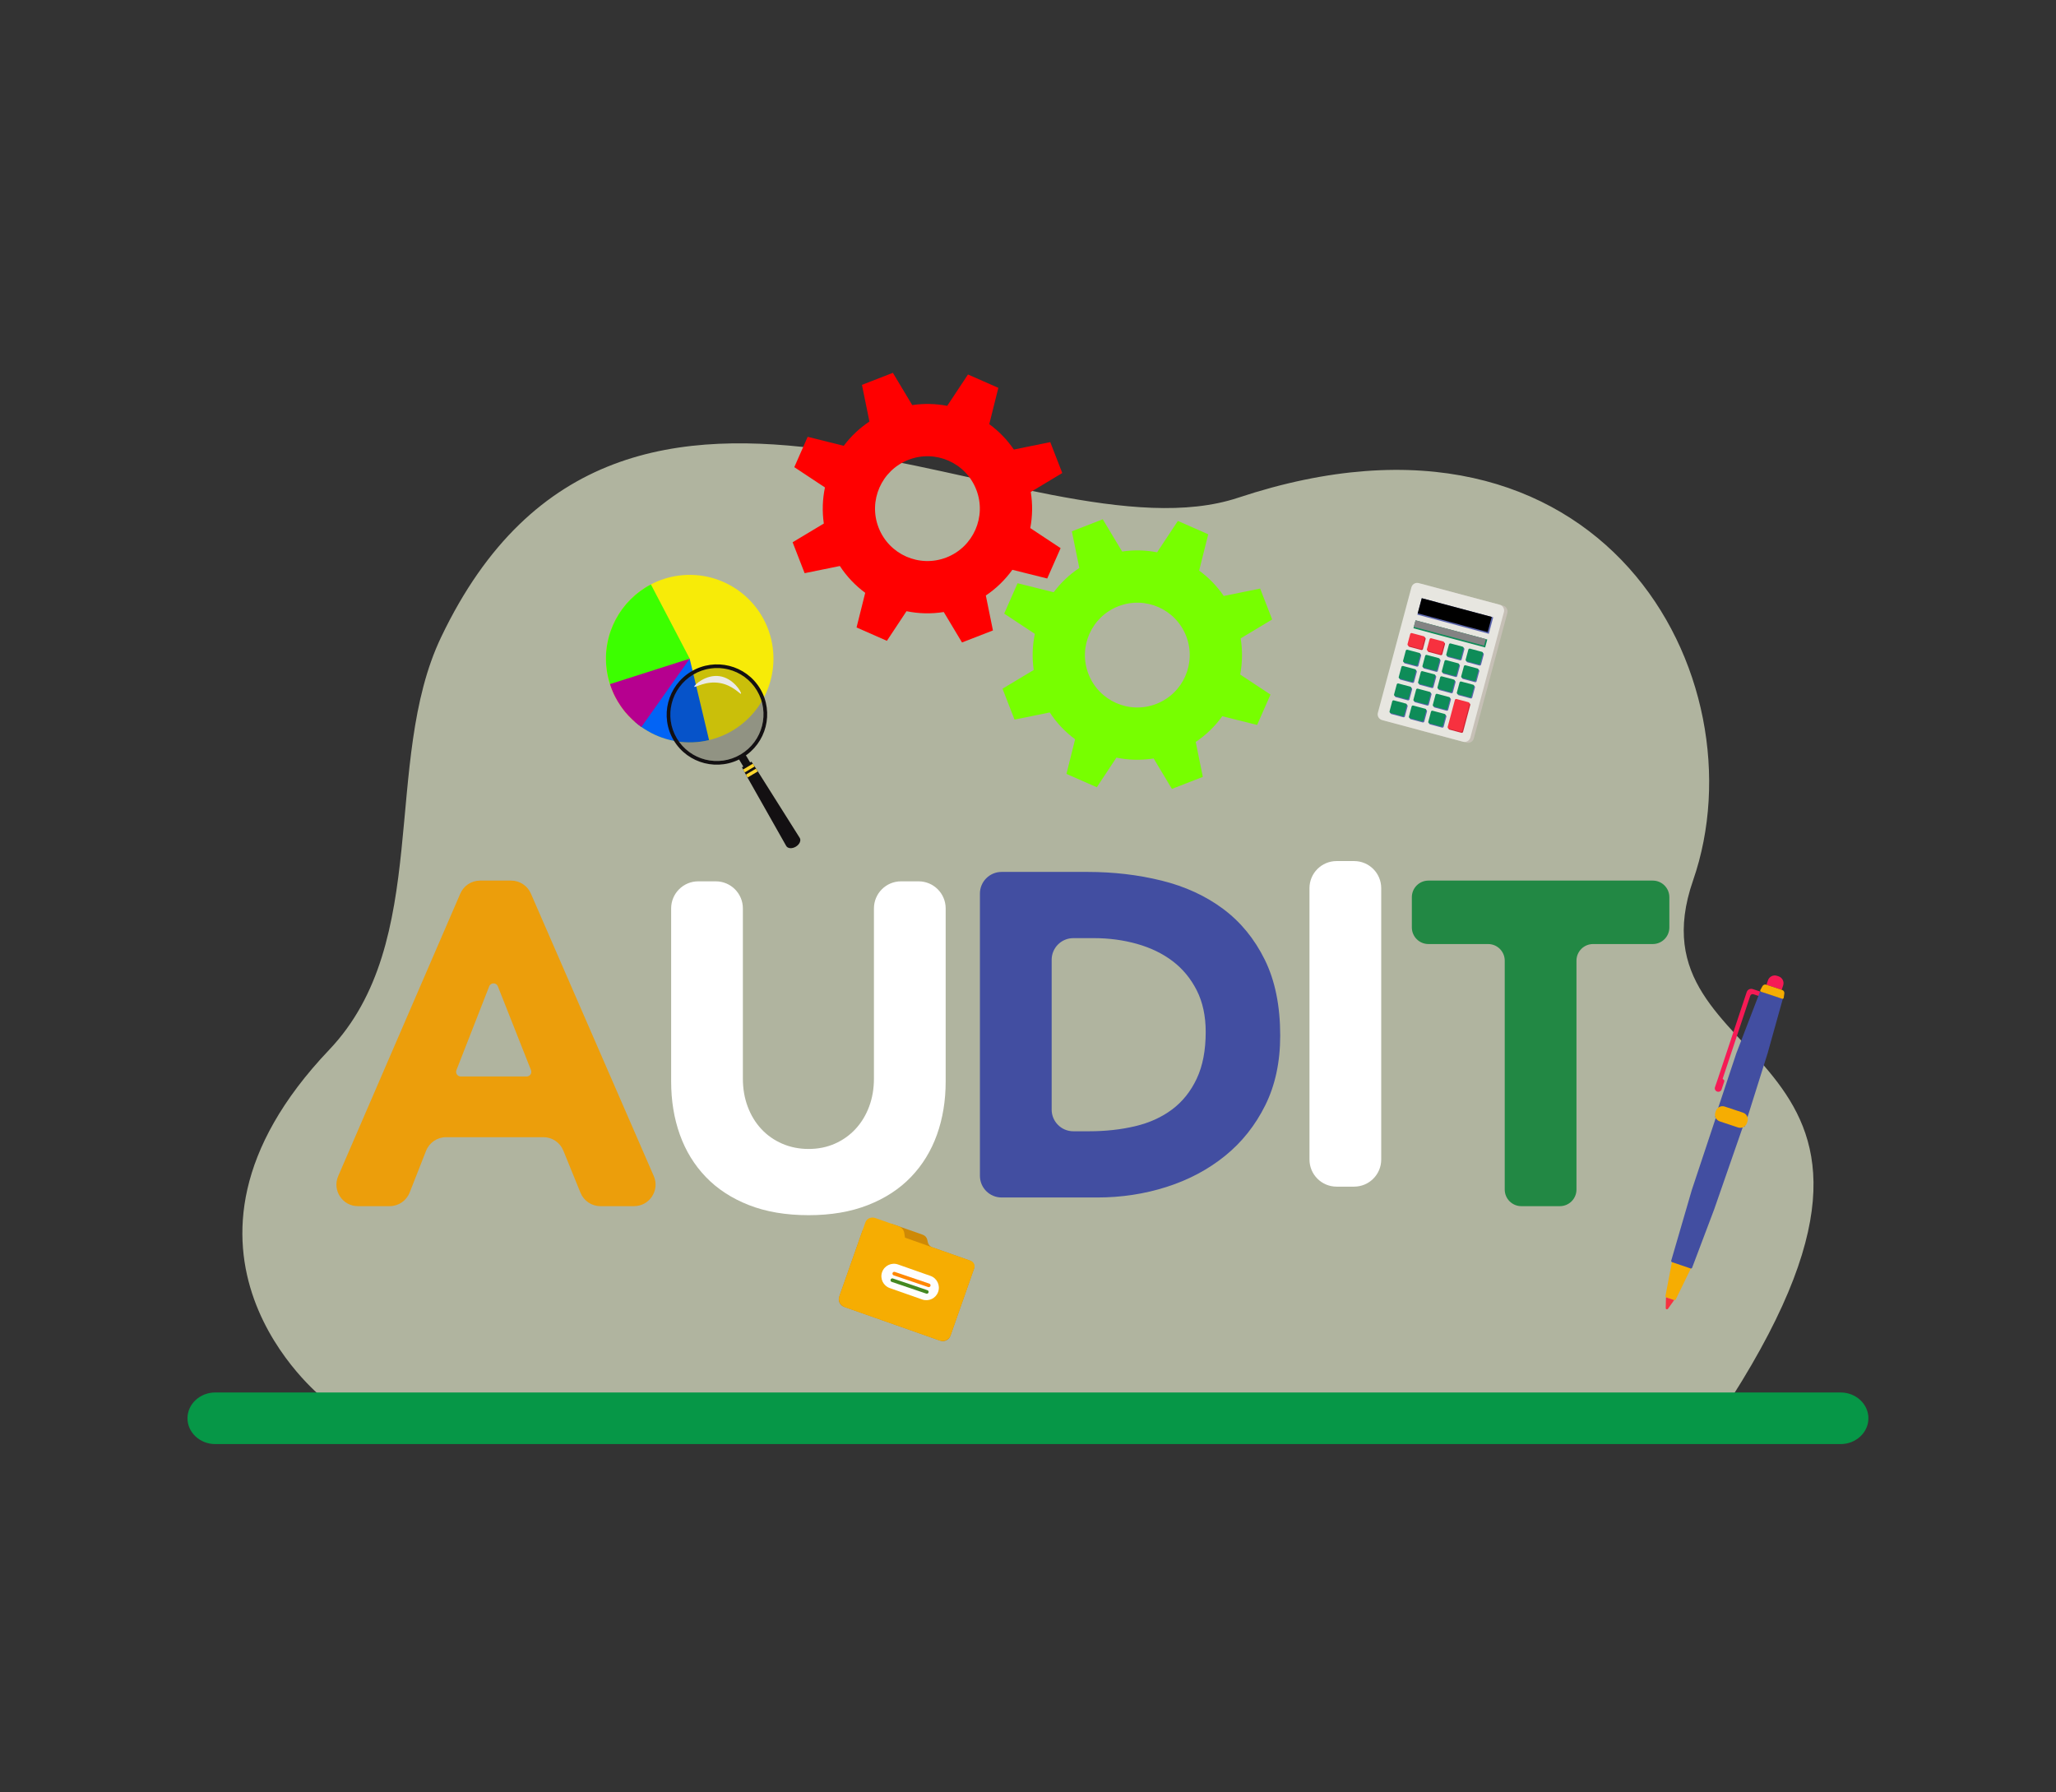 <svg xmlns="http://www.w3.org/2000/svg" xmlns:xlink="http://www.w3.org/1999/xlink" viewBox="0 0 2106 1836" width="2106"
  height="1836" preserveAspectRatio="xMidYMid meet"
  style="width: 100%; height: 100%; transform: translate3d(0px, 0px, 0px); content-visibility: visible;">
  <rect x="0" y="0" width="2106" height="1836" fill="#333333" stroke="none"/>
  <defs>
    <clipPath id="__lottie_element_275">
      <rect width="2106" height="1836" x="0" y="0" />
    </clipPath>
  </defs>
  <g clip-path="url(#__lottie_element_275)">
    <g transform="matrix(1,0,0,1,141.034,262.307)" opacity="1" style="display: block;">
      <g opacity="1" transform="matrix(1,0,0,1,934.753,584.788)">
        <path fill="#b0b49f" fill-opacity="1"
          d=" M-745.58,584.537 C-745.58,584.537 -934.503,434.196 -738.598,228.249 C-633.131,117.375 -684.814,-66.951 -623.957,-194.399 C-437.664,-584.537 -19.234,-266.946 192.44,-337.254 C566.454,-461.485 730.219,-152.128 658.45,54.751 C588.394,256.692 934.503,212.742 697.886,584.537 C697.886,584.537 -745.58,584.537 -745.58,584.537z" />
      </g>
      <g opacity="1" transform="matrix(1,0,0,1,911.91,1190.471)">
        <path fill="#069747" fill-opacity="1"
          d=" M-860.896,0 C-860.896,14.605 -848.121,26.444 -832.367,26.444 C-832.367,26.444 832.368,26.444 832.368,26.444 C848.124,26.444 860.896,14.605 860.896,0 C860.896,-14.605 848.124,-26.444 832.368,-26.444 C832.368,-26.444 -832.367,-26.444 -832.367,-26.444 C-848.121,-26.444 -860.896,-14.605 -860.896,0z" />
      </g>
    </g>
    <g transform="matrix(1,0,0,1,278.067,902.755)" opacity="1" style="display: block;">
      <g opacity="1" transform="matrix(1,0,0,1,230,166)">
        <path fill="#ec9e0b" fill-opacity="1"
          d=" M-16.331,-166.746 C-16.331,-166.746 15.491,-166.746 15.491,-166.746 C24.267,-166.746 32.207,-161.54 35.708,-153.493 C35.708,-153.493 161.604,135.904 161.604,135.904 C167.938,150.465 157.266,166.746 141.387,166.746 C141.387,166.746 106.954,166.746 106.954,166.746 C97.985,166.746 89.91,161.312 86.531,153.004 C86.531,153.004 68.974,109.832 68.974,109.832 C65.596,101.523 57.521,96.09 48.552,96.09 C48.552,96.09 -51.129,96.09 -51.129,96.09 C-60.19,96.09 -68.329,101.635 -71.646,110.068 C-71.646,110.068 -88.441,152.769 -88.441,152.769 C-91.758,161.201 -99.897,166.746 -108.958,166.746 C-108.958,166.746 -141.41,166.746 -141.41,166.746 C-157.267,166.746 -167.938,150.508 -161.647,135.952 C-161.647,135.952 -36.569,-153.445 -36.569,-153.445 C-33.08,-161.518 -25.126,-166.746 -16.331,-166.746z M-6.974,-58.418 C-6.974,-58.418 -40.525,27.41 -40.525,27.41 C-41.747,30.537 -39.441,33.915 -36.083,33.915 C-36.083,33.915 31.408,33.915 31.408,33.915 C34.773,33.915 37.08,30.522 35.842,27.392 C35.842,27.392 1.902,-58.434 1.902,-58.434 C0.309,-62.463 -5.397,-62.453 -6.974,-58.418z" />
      </g>
      <g opacity="1" transform="matrix(1,0,0,1,550,171)">
        <path fill="#ffffff" fill-opacity="1"
          d=" M140.604,33.914 C140.604,53.698 137.616,71.915 131.654,88.555 C125.685,105.203 116.816,119.643 105.04,131.89 C93.264,144.137 78.581,153.719 60.998,160.622 C43.408,167.526 23.154,170.984 0.235,170.984 C-23.007,170.984 -43.417,167.526 -60.999,160.622 C-78.589,153.719 -93.265,144.137 -105.041,131.89 C-116.816,119.643 -125.693,105.203 -131.654,88.555 C-137.623,71.915 -140.604,53.698 -140.604,33.914 C-140.604,33.914 -140.604,-143.224 -140.604,-143.224 C-140.604,-158.556 -128.175,-170.984 -112.843,-170.984 C-112.843,-170.984 -94.883,-170.984 -94.883,-170.984 C-79.551,-170.984 -67.123,-158.556 -67.123,-143.224 C-67.123,-143.224 -67.123,31.089 -67.123,31.089 C-67.123,41.452 -65.474,51.034 -62.177,59.822 C-58.879,68.617 -54.25,76.235 -48.281,82.667 C-42.32,89.107 -35.173,94.134 -26.849,97.74 C-18.532,101.354 -9.502,103.156 0.235,103.156 C9.965,103.156 18.915,101.354 27.084,97.74 C35.246,94.134 42.312,89.107 48.281,82.667 C54.243,76.235 58.88,68.617 62.177,59.822 C65.474,51.034 67.122,41.452 67.122,31.089 C67.122,31.089 67.122,-143.224 67.122,-143.224 C67.122,-158.556 79.552,-170.984 94.883,-170.984 C94.883,-170.984 112.842,-170.984 112.842,-170.984 C128.174,-170.984 140.604,-158.556 140.604,-143.224 C140.604,-143.224 140.604,33.914 140.604,33.914z" />
      </g>
      <g opacity="1" transform="matrix(1,0,0,1,879.478,157.117)">
        <path fill="rgb(66,78,161)" fill-opacity="1"
          d=" M-153.793,-144.542 C-153.793,-156.805 -143.852,-166.745 -131.589,-166.745 C-131.589,-166.745 -43.572,-166.745 -43.572,-166.745 C-16.884,-166.745 8.477,-163.759 32.5,-157.797 C56.523,-151.828 77.484,-142.171 95.383,-128.828 C113.282,-115.477 127.486,-98.13 138.011,-76.78 C148.529,-55.421 153.792,-29.514 153.792,0.941 C153.792,27.952 148.684,51.739 138.483,72.302 C128.274,92.873 114.533,110.148 97.267,124.117 C79.994,138.094 60.056,148.691 37.446,155.911 C14.837,163.139 -8.877,166.745 -33.679,166.745 C-33.679,166.745 -131.589,166.745 -131.589,166.745 C-143.852,166.745 -153.793,156.803 -153.793,144.54 C-153.793,144.54 -153.793,-144.542 -153.793,-144.542z M-80.312,76.712 C-80.312,88.975 -70.371,98.917 -58.108,98.917 C-58.108,98.917 -42.158,98.917 -42.158,98.917 C-25.201,98.917 -9.422,97.193 5.18,93.735 C19.783,90.282 32.419,84.549 43.099,76.542 C53.77,68.534 62.176,58.018 68.298,44.984 C74.422,31.957 77.484,16.014 77.484,-2.827 C77.484,-19.152 74.422,-33.364 68.298,-45.455 C62.176,-57.541 53.932,-67.514 43.57,-75.366 C33.207,-83.212 21.034,-89.1 7.065,-93.03 C-6.911,-96.953 -21.595,-98.918 -36.978,-98.918 C-36.978,-98.918 -58.108,-98.918 -58.108,-98.918 C-70.371,-98.918 -80.312,-88.977 -80.312,-76.714 C-80.312,-76.714 -80.312,76.712 -80.312,76.712z" />
      </g>
      <g opacity="1" transform="matrix(1,0,0,1,1100,146)">
        <path fill="#ffffff" fill-opacity="1"
          d=" M-8.979,-166.746 C-8.979,-166.746 8.979,-166.746 8.979,-166.746 C24.311,-166.746 36.74,-154.316 36.74,-138.984 C36.74,-138.984 36.74,138.985 36.74,138.985 C36.74,154.317 24.311,166.746 8.979,166.746 C8.979,166.746 -8.979,166.746 -8.979,166.746 C-24.311,166.746 -36.741,154.317 -36.741,138.985 C-36.741,138.985 -36.741,-138.984 -36.741,-138.984 C-36.741,-154.316 -24.311,-166.746 -8.979,-166.746z" />
      </g>
      <g opacity="1" transform="matrix(1,0,0,1,1300,166)">
        <path fill="#228844" fill-opacity="1"
          d=" M-53.754,-101.744 C-53.754,-101.744 -114.875,-101.744 -114.875,-101.744 C-124.272,-101.744 -131.888,-109.361 -131.888,-118.758 C-131.888,-118.758 -131.888,-149.732 -131.888,-149.732 C-131.888,-159.129 -124.272,-166.745 -114.875,-166.745 C-114.875,-166.745 114.875,-166.745 114.875,-166.745 C124.272,-166.745 131.889,-159.129 131.889,-149.732 C131.889,-149.732 131.889,-118.758 131.889,-118.758 C131.889,-109.361 124.272,-101.744 114.875,-101.744 C114.875,-101.744 53.755,-101.744 53.755,-101.744 C44.359,-101.744 36.741,-94.126 36.741,-84.729 C36.741,-84.729 36.741,149.732 36.741,149.732 C36.741,159.128 29.124,166.745 19.727,166.745 C19.727,166.745 -19.726,166.745 -19.726,166.745 C-29.123,166.745 -36.74,159.128 -36.74,149.732 C-36.74,149.732 -36.74,-84.729 -36.74,-84.729 C-36.74,-94.126 -44.357,-101.744 -53.754,-101.744z" />
      </g>
    </g>
    <g transform="matrix(1,-0.017,0.017,1,1700,1000)"
      opacity="1" style="display: block;">
      <g opacity="1" transform="matrix(1,0,0,1,78.467,66.819)">
        <path fill="rgb(246,26,85)" fill-opacity="1"
          d=" M13.968,-45.186 C13.968,-45.186 -15.669,39.111 -15.669,39.111 C-15.761,39.374 -15.615,39.666 -15.341,39.762 C-14.347,40.112 -13.814,41.173 -14.151,42.132 C-14.151,42.132 -16.997,50.226 -16.997,50.226 C-17.63,52.027 -19.658,52.955 -21.526,52.298 C-23.403,51.638 -24.402,49.63 -23.752,47.825 C-23.752,47.825 -20.229,38.044 -20.229,38.044 C-20.229,38.044 10.432,-49.169 10.432,-49.169 C11.311,-51.668 14.125,-52.955 16.716,-52.044 C16.716,-52.044 24.401,-49.342 24.401,-49.342 C24.401,-49.342 22.81,-44.818 22.81,-44.818 C22.81,-44.818 17.354,-46.736 17.354,-46.736 C15.957,-47.227 14.442,-46.533 13.968,-45.186z" />
      </g>
      <g opacity="1" transform="matrix(1,0,0,1,13.651,312.317)">
        <path fill="rgb(246,173,2)" fill-opacity="1"
          d=" M13.401,-12.909 C13.401,-12.909 -5.98,-19.723 -5.98,-19.723 C-5.98,-19.723 -13.256,15.086 -13.256,15.086 C-13.401,15.78 -13.01,16.474 -12.341,16.709 C-12.341,16.709 -4.437,19.488 -4.437,19.488 C-3.768,19.723 -3.029,19.427 -2.707,18.795 C-2.707,18.795 13.401,-12.909 13.401,-12.909z" />
      </g>
      <g opacity="1" transform="matrix(1,0,0,1,4.833,335.122)">
        <path fill="rgb(247,49,63)" fill-opacity="1"
          d=" M4.398,-3.26 C4.398,-3.26 -3.934,-6.189 -3.934,-6.189 C-3.934,-6.189 -4.376,4.777 -4.376,4.777 C-4.398,5.326 -4.06,5.825 -3.541,6.007 C-3.023,6.19 -2.446,6.012 -2.12,5.57 C-2.12,5.57 4.398,-3.26 4.398,-3.26z" />
      </g>
      <g opacity="1" transform="matrix(1,0,0,1,44.587,223.158)">
        <path fill="rgb(66,78,161)" fill-opacity="1"
          d=" M37.864,-67.14 C37.864,-67.14 10.331,-76.82 10.331,-76.82 C10.331,-76.82 -15.383,-3.679 -15.383,-3.679 C-15.383,-3.679 -37.661,68.234 -37.661,68.234 C-37.863,68.887 -37.516,69.585 -36.872,69.816 C-36.872,69.816 -17.997,76.587 -17.997,76.587 C-17.348,76.82 -16.632,76.497 -16.378,75.856 C-16.378,75.856 7.289,16.258 7.289,16.258 C7.289,16.258 37.864,-67.14 37.864,-67.14z" />
      </g>
      <g opacity="1" transform="matrix(1,0,0,1,90.067,86.426)">
        <path fill="rgb(66,78,161)" fill-opacity="1"
          d=" M-5.852,69.348 C-5.852,69.348 -35.739,58.841 -35.739,58.841 C-35.739,58.841 -12.864,-6.223 -12.864,-6.223 C-12.864,-6.223 12.643,-69.348 12.643,-69.348 C12.643,-69.348 35.739,-61.363 35.739,-61.363 C35.739,-61.363 19.141,-5.616 19.141,-5.616 C19.141,-5.616 -5.852,69.348 -5.852,69.348z" />
      </g>
      <g opacity="1" transform="matrix(1,0,0,1,71.023,145.393)">
        <path fill="rgb(246,173,2)" fill-opacity="1"
          d=" M11.954,-4.287 C11.954,-4.287 -6.641,-10.824 -6.641,-10.824 C-10.384,-12.141 -14.486,-10.172 -15.802,-6.428 C-15.802,-6.428 -16.348,-4.874 -16.348,-4.874 C-17.665,-1.131 -15.697,2.972 -11.953,4.288 C-11.953,4.288 6.641,10.824 6.641,10.824 C10.385,12.14 14.486,10.172 15.802,6.429 C15.802,6.429 16.349,4.874 16.349,4.874 C17.665,1.131 15.697,-2.971 11.954,-4.287z" />
      </g>
      <g opacity="1" transform="matrix(1,0,0,1,118.469,8.131)">
        <path fill="rgb(246,26,85)" fill-opacity="1"
          d=" M3.35,-5.972 C3.35,-5.972 1.755,-6.532 1.755,-6.532 C-2.081,-7.881 -6.285,-5.865 -7.633,-2.028 C-7.633,-2.028 -9.202,2.437 -9.202,2.437 C-9.202,2.437 6.283,7.881 6.283,7.881 C6.283,7.881 7.853,3.417 7.853,3.417 C9.202,-0.42 7.186,-4.623 3.35,-5.972z" />
      </g>
      <g opacity="1" transform="matrix(1,0,0,1,115.079,17.701)">
        <path fill="rgb(246,173,2)" fill-opacity="1"
          d=" M10.173,-1.513 C10.173,-1.513 -6.039,-7.213 -6.039,-7.213 C-7.531,-7.737 -9.183,-7.118 -9.964,-5.744 C-9.964,-5.744 -12.198,-1.809 -12.198,-1.809 C-12.565,-1.163 -12.258,-0.343 -11.557,-0.096 C-11.557,-0.096 10.023,7.491 10.023,7.491 C10.723,7.737 11.478,7.29 11.596,6.556 C11.596,6.556 12.315,2.089 12.315,2.089 C12.566,0.528 11.664,-0.989 10.173,-1.513z" />
      </g>
    </g>
    <g transform="matrix(0.975,-0.075,0.075,0.975,1400,600)"
      opacity="1" style="display: block;">
      <g opacity="1" transform="matrix(1,0,0,1,74.785,87.256)">
        <path fill="rgb(198,192,182)" fill-opacity="1"
          d=" M24.747,80.801 C23.603,84.055 20.037,85.767 16.782,84.622 C16.782,84.622 -66.047,55.501 -66.047,55.501 C-69.301,54.357 -71.011,50.791 -69.867,47.537 C-69.867,47.537 -24.746,-80.802 -24.746,-80.802 C-23.602,-84.056 -20.037,-85.767 -16.783,-84.623 C-16.783,-84.623 66.047,-55.502 66.047,-55.502 C69.302,-54.358 71.012,-50.792 69.868,-47.538 C69.868,-47.538 24.747,80.801 24.747,80.801z" />
      </g>
      <g opacity="1" transform="matrix(1,0,0,1,71.262,86.017)">
        <path fill="rgb(231,230,224)" fill-opacity="1"
          d=" M24.747,80.802 C23.603,84.056 20.036,85.767 16.783,84.623 C16.783,84.623 -66.048,55.502 -66.048,55.502 C-69.302,54.358 -71.012,50.792 -69.868,47.538 C-69.868,47.538 -24.748,-80.801 -24.748,-80.801 C-23.604,-84.055 -20.038,-85.767 -16.783,-84.622 C-16.783,-84.622 66.047,-55.501 66.047,-55.501 C69.3,-54.358 71.012,-50.791 69.868,-47.537 C69.868,-47.537 24.747,80.802 24.747,80.802z" />
      </g>
      <g opacity="1" transform="matrix(1,0,0,1,90.029,38.699)">
        <path fill="rgb(91,101,173)" fill-opacity="1"
          d=" M33.588,21.269 C33.588,21.269 -39.508,-4.43 -39.508,-4.43 C-39.508,-4.43 -33.587,-21.269 -33.587,-21.269 C-33.587,-21.269 39.508,4.43 39.508,4.43 C39.508,4.43 33.588,21.269 33.588,21.269z" />
      </g>
      <g opacity="1" transform="matrix(1,0,0,1,89.512,37.751)">
        <path fill="#000000" fill-opacity="1"
          d=" M33.07,20.32 C33.07,20.32 -38.51,-4.845 -38.51,-4.845 C-38.51,-4.845 -33.07,-20.32 -33.07,-20.32 C-33.07,-20.32 38.51,4.846 38.51,4.846 C38.51,4.846 33.07,20.32 33.07,20.32z" />
      </g>
      <g opacity="1" transform="matrix(1,0,0,1,47.918,62.853)">
        <path fill="rgb(207,35,51)" fill-opacity="1"
          d=" M5.666,7.747 C5.409,8.479 4.607,8.863 3.876,8.606 C3.876,8.606 -8.407,4.288 -8.407,4.288 C-9.14,4.03 -9.524,3.229 -9.267,2.497 C-9.267,2.497 -5.666,-7.745 -5.666,-7.745 C-5.408,-8.478 -4.607,-8.863 -3.874,-8.605 C-3.874,-8.605 8.409,-4.287 8.409,-4.287 C9.139,-4.03 9.524,-3.228 9.267,-2.495 C9.267,-2.495 5.666,7.747 5.666,7.747z" />
      </g>
      <g opacity="1" transform="matrix(1,0,0,1,47.174,61.667)">
        <path fill="rgb(247,49,63)" fill-opacity="1"
          d=" M5.667,7.746 C5.41,8.477 4.606,8.863 3.874,8.606 C3.874,8.606 -8.408,4.288 -8.408,4.288 C-9.14,4.03 -9.525,3.227 -9.268,2.496 C-9.268,2.496 -5.666,-7.746 -5.666,-7.746 C-5.409,-8.478 -4.607,-8.863 -3.876,-8.606 C-3.876,-8.606 8.408,-4.287 8.408,-4.287 C9.14,-4.03 9.525,-3.228 9.268,-2.496 C9.268,-2.496 5.667,7.746 5.667,7.746z" />
      </g>
      <g opacity="1" transform="matrix(1,0,0,1,67.739,69.822)">
        <path fill="rgb(207,35,51)" fill-opacity="1"
          d=" M5.666,7.747 C5.409,8.479 4.607,8.863 3.875,8.606 C3.875,8.606 -8.408,4.287 -8.408,4.287 C-9.14,4.03 -9.525,3.229 -9.267,2.497 C-9.267,2.497 -5.666,-7.745 -5.666,-7.745 C-5.409,-8.478 -4.607,-8.863 -3.875,-8.606 C-3.875,-8.606 8.408,-4.287 8.408,-4.287 C9.14,-4.03 9.525,-3.228 9.267,-2.495 C9.267,-2.495 5.666,7.747 5.666,7.747z" />
      </g>
      <g opacity="1" transform="matrix(1,0,0,1,66.995,68.636)">
        <path fill="rgb(247,49,63)" fill-opacity="1"
          d=" M5.666,7.745 C5.409,8.476 4.607,8.863 3.876,8.606 C3.876,8.606 -8.408,4.288 -8.408,4.288 C-9.139,4.031 -9.524,3.226 -9.267,2.495 C-9.267,2.495 -5.667,-7.747 -5.667,-7.747 C-5.409,-8.479 -4.606,-8.863 -3.875,-8.606 C-3.875,-8.606 8.409,-4.288 8.409,-4.288 C9.14,-4.031 9.524,-3.228 9.267,-2.497 C9.267,-2.497 5.666,7.745 5.666,7.745z" />
      </g>
      <g opacity="1" transform="matrix(1,0,0,1,87.56,76.79)">
        <path fill="rgb(91,101,173)" fill-opacity="1"
          d=" M5.666,7.747 C5.409,8.479 4.606,8.863 3.876,8.606 C3.876,8.606 -8.407,4.288 -8.407,4.288 C-9.139,4.03 -9.524,3.229 -9.267,2.497 C-9.267,2.497 -5.666,-7.745 -5.666,-7.745 C-5.408,-8.478 -4.606,-8.863 -3.874,-8.605 C-3.874,-8.605 8.409,-4.287 8.409,-4.287 C9.139,-4.03 9.524,-3.228 9.267,-2.495 C9.267,-2.495 5.666,7.747 5.666,7.747z" />
      </g>
      <g opacity="1" transform="matrix(1,0,0,1,86.816,75.605)">
        <path fill="#0e8c58" fill-opacity="1"
          d=" M5.667,7.746 C5.41,8.477 4.607,8.863 3.874,8.606 C3.874,8.606 -8.409,4.287 -8.409,4.287 C-9.14,4.03 -9.525,3.227 -9.268,2.496 C-9.268,2.496 -5.666,-7.746 -5.666,-7.746 C-5.409,-8.478 -4.608,-8.863 -3.877,-8.606 C-3.877,-8.606 8.408,-4.287 8.408,-4.287 C9.141,-4.03 9.525,-3.227 9.268,-2.496 C9.268,-2.496 5.667,7.746 5.667,7.746z" />
      </g>
      <g opacity="1" transform="matrix(1,0,0,1,107.381,83.759)">
        <path fill="rgb(91,101,173)" fill-opacity="1"
          d=" M5.666,7.747 C5.409,8.479 4.608,8.863 3.876,8.606 C3.876,8.606 -8.408,4.288 -8.408,4.288 C-9.14,4.03 -9.523,3.229 -9.266,2.497 C-9.266,2.497 -5.665,-7.745 -5.665,-7.745 C-5.407,-8.477 -4.606,-8.863 -3.874,-8.605 C-3.874,-8.605 8.409,-4.287 8.409,-4.287 C9.141,-4.03 9.524,-3.228 9.267,-2.495 C9.267,-2.495 5.666,7.747 5.666,7.747z" />
      </g>
      <g opacity="1" transform="matrix(1,0,0,1,106.636,82.573)">
        <path fill="#0e8c58" fill-opacity="1"
          d=" M5.667,7.746 C5.41,8.477 4.607,8.863 3.877,8.606 C3.877,8.606 -8.408,4.288 -8.408,4.288 C-9.14,4.03 -9.525,3.227 -9.268,2.496 C-9.268,2.496 -5.666,-7.746 -5.666,-7.746 C-5.409,-8.478 -4.607,-8.863 -3.876,-8.606 C-3.876,-8.606 8.409,-4.287 8.409,-4.287 C9.139,-4.03 9.525,-3.228 9.268,-2.496 C9.268,-2.496 5.667,7.746 5.667,7.746z" />
      </g>
      <g opacity="1" transform="matrix(1,0,0,1,41.93,79.883)">
        <path fill="rgb(91,101,173)" fill-opacity="1"
          d=" M5.666,7.748 C5.409,8.48 4.607,8.862 3.876,8.605 C3.876,8.605 -8.406,4.287 -8.406,4.287 C-9.139,4.029 -9.524,3.23 -9.267,2.498 C-9.267,2.498 -5.666,-7.745 -5.666,-7.745 C-5.409,-8.475 -4.607,-8.862 -3.874,-8.604 C-3.874,-8.604 8.409,-4.286 8.409,-4.286 C9.139,-4.029 9.524,-3.225 9.267,-2.495 C9.267,-2.495 5.666,7.748 5.666,7.748z" />
      </g>
      <g opacity="1" transform="matrix(1,0,0,1,41.186,78.698)">
        <path fill="#0e8c58" fill-opacity="1"
          d=" M5.667,7.746 C5.409,8.479 4.607,8.862 3.876,8.605 C3.876,8.605 -8.408,4.287 -8.408,4.287 C-9.139,4.03 -9.525,3.228 -9.268,2.496 C-9.268,2.496 -5.666,-7.746 -5.666,-7.746 C-5.409,-8.477 -4.606,-8.863 -3.874,-8.606 C-3.874,-8.606 8.408,-4.287 8.408,-4.287 C9.14,-4.03 9.525,-3.226 9.268,-2.495 C9.268,-2.495 5.667,7.746 5.667,7.746z" />
      </g>
      <g opacity="1" transform="matrix(1,0,0,1,61.752,86.852)">
        <path fill="rgb(91,101,173)" fill-opacity="1"
          d=" M5.666,7.748 C5.409,8.48 4.607,8.862 3.876,8.605 C3.876,8.605 -8.408,4.287 -8.408,4.287 C-9.139,4.029 -9.524,3.229 -9.267,2.498 C-9.267,2.498 -5.666,-7.745 -5.666,-7.745 C-5.409,-8.475 -4.607,-8.862 -3.875,-8.605 C-3.875,-8.605 8.408,-4.286 8.408,-4.286 C9.14,-4.029 9.524,-3.225 9.267,-2.495 C9.267,-2.495 5.666,7.748 5.666,7.748z" />
      </g>
      <g opacity="1" transform="matrix(1,0,0,1,61.007,85.667)">
        <path fill="#0e8c58" fill-opacity="1"
          d=" M5.667,7.746 C5.409,8.479 4.608,8.863 3.877,8.606 C3.877,8.606 -8.408,4.287 -8.408,4.287 C-9.139,4.03 -9.525,3.229 -9.267,2.496 C-9.267,2.496 -5.666,-7.746 -5.666,-7.746 C-5.409,-8.477 -4.606,-8.863 -3.876,-8.606 C-3.876,-8.606 8.409,-4.287 8.409,-4.287 C9.14,-4.03 9.525,-3.226 9.268,-2.495 C9.268,-2.495 5.667,7.746 5.667,7.746z" />
      </g>
      <g opacity="1" transform="matrix(1,0,0,1,81.572,93.82)">
        <path fill="rgb(91,101,173)" fill-opacity="1"
          d=" M5.666,7.748 C5.409,8.48 4.607,8.862 3.877,8.606 C3.877,8.606 -8.407,4.287 -8.407,4.287 C-9.138,4.03 -9.524,3.23 -9.267,2.498 C-9.267,2.498 -5.666,-7.744 -5.666,-7.744 C-5.409,-8.475 -4.606,-8.862 -3.874,-8.604 C-3.874,-8.604 8.409,-4.286 8.409,-4.286 C9.139,-4.029 9.524,-3.225 9.267,-2.494 C9.267,-2.494 5.666,7.748 5.666,7.748z" />
      </g>
      <g opacity="1" transform="matrix(1,0,0,1,80.828,92.636)">
        <path fill="#0e8c58" fill-opacity="1"
          d=" M5.667,7.746 C5.409,8.479 4.607,8.863 3.874,8.605 C3.874,8.605 -8.409,4.287 -8.409,4.287 C-9.14,4.03 -9.525,3.229 -9.267,2.496 C-9.267,2.496 -5.666,-7.746 -5.666,-7.746 C-5.409,-8.477 -4.608,-8.863 -3.877,-8.606 C-3.877,-8.606 8.408,-4.287 8.408,-4.287 C9.141,-4.03 9.525,-3.226 9.268,-2.495 C9.268,-2.495 5.667,7.746 5.667,7.746z" />
      </g>
      <g opacity="1" transform="matrix(1,0,0,1,101.393,100.789)">
        <path fill="rgb(91,101,173)" fill-opacity="1"
          d=" M5.666,7.747 C5.409,8.479 4.609,8.862 3.877,8.604 C3.877,8.604 -8.406,4.286 -8.406,4.286 C-9.139,4.029 -9.523,3.229 -9.266,2.497 C-9.266,2.497 -5.664,-7.745 -5.664,-7.745 C-5.408,-8.476 -4.606,-8.862 -3.874,-8.604 C-3.874,-8.604 8.409,-4.286 8.409,-4.286 C9.141,-4.029 9.524,-3.225 9.267,-2.495 C9.267,-2.495 5.666,7.747 5.666,7.747z" />
      </g>
      <g opacity="1" transform="matrix(1,0,0,1,100.648,99.604)">
        <path fill="#0e8c58" fill-opacity="1"
          d=" M5.667,7.746 C5.409,8.479 4.607,8.863 3.877,8.606 C3.877,8.606 -8.407,4.287 -8.407,4.287 C-9.139,4.03 -9.525,3.228 -9.267,2.496 C-9.267,2.496 -5.666,-7.746 -5.666,-7.746 C-5.409,-8.477 -4.606,-8.863 -3.875,-8.606 C-3.875,-8.606 8.41,-4.287 8.41,-4.287 C9.14,-4.03 9.525,-3.226 9.268,-2.495 C9.268,-2.495 5.667,7.746 5.667,7.746z" />
      </g>
      <g opacity="1" transform="matrix(1,0,0,1,36.085,96.508)">
        <path fill="rgb(91,101,173)" fill-opacity="1"
          d=" M5.666,7.748 C5.409,8.479 4.607,8.863 3.876,8.606 C3.876,8.606 -8.407,4.288 -8.407,4.288 C-9.139,4.03 -9.524,3.229 -9.267,2.498 C-9.267,2.498 -5.665,-7.746 -5.665,-7.746 C-5.408,-8.476 -4.607,-8.863 -3.874,-8.605 C-3.874,-8.605 8.409,-4.287 8.409,-4.287 C9.14,-4.03 9.524,-3.227 9.267,-2.496 C9.267,-2.496 5.666,7.748 5.666,7.748z" />
      </g>
      <g opacity="1" transform="matrix(1,0,0,1,35.341,95.322)">
        <path fill="#0e8c58" fill-opacity="1"
          d=" M5.667,7.747 C5.41,8.477 4.607,8.862 3.876,8.605 C3.876,8.605 -8.408,4.287 -8.408,4.287 C-9.139,4.03 -9.525,3.227 -9.268,2.497 C-9.268,2.497 -5.666,-7.745 -5.666,-7.745 C-5.408,-8.477 -4.605,-8.862 -3.874,-8.605 C-3.874,-8.605 8.409,-4.286 8.409,-4.286 C9.14,-4.029 9.525,-3.227 9.268,-2.495 C9.268,-2.495 5.667,7.747 5.667,7.747z" />
      </g>
      <g opacity="1" transform="matrix(1,0,0,1,55.907,103.477)">
        <path fill="rgb(91,101,173)" fill-opacity="1"
          d=" M5.666,7.748 C5.409,8.479 4.607,8.863 3.876,8.606 C3.876,8.606 -8.408,4.287 -8.408,4.287 C-9.14,4.03 -9.524,3.229 -9.267,2.498 C-9.267,2.498 -5.666,-7.746 -5.666,-7.746 C-5.409,-8.477 -4.607,-8.863 -3.875,-8.606 C-3.875,-8.606 8.409,-4.287 8.409,-4.287 C9.14,-4.03 9.524,-3.227 9.267,-2.496 C9.267,-2.496 5.666,7.748 5.666,7.748z" />
      </g>
      <g opacity="1" transform="matrix(1,0,0,1,55.162,102.291)">
        <path fill="#0e8c58" fill-opacity="1"
          d=" M5.666,7.747 C5.409,8.477 4.608,8.863 3.877,8.606 C3.877,8.606 -8.408,4.287 -8.408,4.287 C-9.138,4.03 -9.524,3.227 -9.267,2.497 C-9.267,2.497 -5.666,-7.746 -5.666,-7.746 C-5.409,-8.478 -4.606,-8.863 -3.875,-8.606 C-3.875,-8.606 8.409,-4.287 8.409,-4.287 C9.14,-4.03 9.524,-3.228 9.267,-2.496 C9.267,-2.496 5.666,7.747 5.666,7.747z" />
      </g>
      <g opacity="1" transform="matrix(1,0,0,1,75.727,110.446)">
        <path fill="rgb(91,101,173)" fill-opacity="1"
          d=" M5.666,7.748 C5.409,8.479 4.607,8.863 3.876,8.606 C3.876,8.606 -8.407,4.288 -8.407,4.288 C-9.139,4.03 -9.524,3.229 -9.267,2.498 C-9.267,2.498 -5.665,-7.746 -5.665,-7.746 C-5.408,-8.477 -4.606,-8.863 -3.874,-8.606 C-3.874,-8.606 8.409,-4.287 8.409,-4.287 C9.14,-4.03 9.524,-3.227 9.267,-2.496 C9.267,-2.496 5.666,7.748 5.666,7.748z" />
      </g>
      <g opacity="1" transform="matrix(1,0,0,1,74.984,109.26)">
        <path fill="#0e8c58" fill-opacity="1"
          d=" M5.666,7.747 C5.409,8.477 4.607,8.863 3.875,8.605 C3.875,8.605 -8.409,4.286 -8.409,4.286 C-9.14,4.029 -9.524,3.227 -9.267,2.497 C-9.267,2.497 -5.667,-7.746 -5.667,-7.746 C-5.409,-8.478 -4.607,-8.863 -3.876,-8.606 C-3.876,-8.606 8.408,-4.287 8.408,-4.287 C9.14,-4.03 9.524,-3.228 9.267,-2.495 C9.267,-2.495 5.666,7.747 5.666,7.747z" />
      </g>
      <g opacity="1" transform="matrix(1,0,0,1,95.548,117.414)">
        <path fill="rgb(91,101,173)" fill-opacity="1"
          d=" M5.665,7.748 C5.408,8.479 4.607,8.863 3.875,8.606 C3.875,8.606 -8.407,4.288 -8.407,4.288 C-9.14,4.03 -9.523,3.23 -9.267,2.498 C-9.267,2.498 -5.665,-7.745 -5.665,-7.745 C-5.408,-8.476 -4.607,-8.863 -3.874,-8.605 C-3.874,-8.605 8.408,-4.287 8.408,-4.287 C9.14,-4.03 9.523,-3.227 9.266,-2.496 C9.266,-2.496 5.665,7.748 5.665,7.748z" />
      </g>
      <g opacity="1" transform="matrix(1,0,0,1,94.804,116.228)">
        <path fill="#0e8c58" fill-opacity="1"
          d=" M5.667,7.747 C5.41,8.477 4.608,8.863 3.877,8.606 C3.877,8.606 -8.408,4.287 -8.408,4.287 C-9.139,4.03 -9.525,3.227 -9.268,2.497 C-9.268,2.497 -5.666,-7.746 -5.666,-7.746 C-5.408,-8.478 -4.605,-8.863 -3.874,-8.606 C-3.874,-8.606 8.409,-4.287 8.409,-4.287 C9.14,-4.03 9.525,-3.228 9.268,-2.496 C9.268,-2.496 5.667,7.747 5.667,7.747z" />
      </g>
      <g opacity="1" transform="matrix(1,0,0,1,29.797,114.394)">
        <path fill="rgb(91,101,173)" fill-opacity="1"
          d=" M5.666,7.747 C5.408,8.48 4.607,8.862 3.876,8.606 C3.876,8.606 -8.407,4.287 -8.407,4.287 C-9.14,4.03 -9.524,3.23 -9.267,2.497 C-9.267,2.497 -5.666,-7.745 -5.666,-7.745 C-5.408,-8.476 -4.607,-8.862 -3.874,-8.604 C-3.874,-8.604 8.409,-4.286 8.409,-4.286 C9.139,-4.029 9.524,-3.226 9.267,-2.495 C9.267,-2.495 5.666,7.747 5.666,7.747z" />
      </g>
      <g opacity="1" transform="matrix(1,0,0,1,29.053,113.21)">
        <path fill="#0e8c58" fill-opacity="1"
          d=" M5.667,7.745 C5.41,8.476 4.606,8.863 3.874,8.605 C3.874,8.605 -8.408,4.287 -8.408,4.287 C-9.14,4.03 -9.525,3.226 -9.268,2.495 C-9.268,2.495 -5.666,-7.748 -5.666,-7.748 C-5.409,-8.479 -4.607,-8.863 -3.876,-8.606 C-3.876,-8.606 8.408,-4.288 8.408,-4.288 C9.14,-4.031 9.525,-3.229 9.268,-2.498 C9.268,-2.498 5.667,7.745 5.667,7.745z" />
      </g>
      <g opacity="1" transform="matrix(1,0,0,1,49.618,121.363)">
        <path fill="rgb(91,101,173)" fill-opacity="1"
          d=" M5.667,7.747 C5.409,8.48 4.608,8.862 3.876,8.605 C3.876,8.605 -8.408,4.287 -8.408,4.287 C-9.14,4.029 -9.525,3.23 -9.267,2.497 C-9.267,2.497 -5.665,-7.745 -5.665,-7.745 C-5.408,-8.476 -4.606,-8.862 -3.874,-8.605 C-3.874,-8.605 8.409,-4.286 8.409,-4.286 C9.141,-4.029 9.525,-3.226 9.268,-2.495 C9.268,-2.495 5.667,7.747 5.667,7.747z" />
      </g>
      <g opacity="1" transform="matrix(1,0,0,1,48.874,120.178)">
        <path fill="#0e8c58" fill-opacity="1"
          d=" M5.667,7.745 C5.41,8.477 4.608,8.863 3.877,8.606 C3.877,8.606 -8.409,4.287 -8.409,4.287 C-9.139,4.03 -9.525,3.226 -9.267,2.495 C-9.267,2.495 -5.665,-7.748 -5.665,-7.748 C-5.408,-8.479 -4.606,-8.863 -3.876,-8.606 C-3.876,-8.606 8.409,-4.287 8.409,-4.287 C9.14,-4.03 9.525,-3.229 9.268,-2.498 C9.268,-2.498 5.667,7.745 5.667,7.745z" />
      </g>
      <g opacity="1" transform="matrix(1,0,0,1,69.439,128.331)">
        <path fill="rgb(91,101,173)" fill-opacity="1"
          d=" M5.666,7.747 C5.408,8.48 4.607,8.862 3.876,8.606 C3.876,8.606 -8.407,4.287 -8.407,4.287 C-9.139,4.03 -9.524,3.23 -9.267,2.497 C-9.267,2.497 -5.665,-7.745 -5.665,-7.745 C-5.408,-8.476 -4.606,-8.862 -3.874,-8.604 C-3.874,-8.604 8.409,-4.286 8.409,-4.286 C9.139,-4.029 9.524,-3.226 9.267,-2.495 C9.267,-2.495 5.666,7.747 5.666,7.747z" />
      </g>
      <g opacity="1" transform="matrix(1,0,0,1,68.695,127.146)">
        <path fill="#0e8c58" fill-opacity="1"
          d=" M5.667,7.745 C5.41,8.477 4.606,8.864 3.874,8.606 C3.874,8.606 -8.409,4.288 -8.409,4.288 C-9.14,4.031 -9.525,3.226 -9.267,2.495 C-9.267,2.495 -5.666,-7.747 -5.666,-7.747 C-5.408,-8.478 -4.608,-8.864 -3.877,-8.607 C-3.877,-8.607 8.408,-4.288 8.408,-4.288 C9.14,-4.03 9.525,-3.228 9.268,-2.497 C9.268,-2.497 5.667,7.745 5.667,7.745z" />
      </g>
      <g opacity="1" transform="matrix(1,0,0,1,86.223,143.941)">
        <path fill="rgb(207,35,51)" fill-opacity="1"
          d=" M2.627,16.388 C2.37,17.118 1.569,17.504 0.837,17.247 C0.837,17.247 -11.447,12.928 -11.447,12.928 C-12.179,12.671 -12.561,11.869 -12.305,11.138 C-12.305,11.138 -2.627,-16.388 -2.627,-16.388 C-2.37,-17.119 -1.57,-17.504 -0.838,-17.246 C-0.838,-17.246 11.446,-12.928 11.446,-12.928 C12.178,-12.671 12.562,-11.868 12.305,-11.137 C12.305,-11.137 2.627,16.388 2.627,16.388z" />
      </g>
      <g opacity="1" transform="matrix(1,0,0,1,85.478,142.756)">
        <path fill="rgb(247,49,63)" fill-opacity="1"
          d=" M2.629,16.387 C2.372,17.118 1.57,17.503 0.839,17.246 C0.839,17.246 -11.446,12.927 -11.446,12.927 C-12.177,12.67 -12.563,11.867 -12.306,11.137 C-12.306,11.137 -2.629,-16.389 -2.629,-16.389 C-2.372,-17.12 -1.569,-17.503 -0.837,-17.246 C-0.837,-17.246 11.448,-12.927 11.448,-12.927 C12.178,-12.67 12.562,-11.868 12.305,-11.138 C12.305,-11.138 2.629,16.387 2.629,16.387z" />
      </g>
      <g opacity="1" transform="matrix(1,0,0,1,23.722,131.676)">
        <path fill="rgb(91,101,173)" fill-opacity="1"
          d=" M5.666,7.748 C5.409,8.478 4.607,8.863 3.876,8.607 C3.876,8.607 -8.408,4.288 -8.408,4.288 C-9.141,4.031 -9.525,3.228 -9.268,2.498 C-9.268,2.498 -5.666,-7.745 -5.666,-7.745 C-5.408,-8.477 -4.607,-8.863 -3.874,-8.605 C-3.874,-8.605 8.409,-4.287 8.409,-4.287 C9.14,-4.03 9.525,-3.227 9.267,-2.495 C9.267,-2.495 5.666,7.748 5.666,7.748z" />
      </g>
      <g opacity="1" transform="matrix(1,0,0,1,22.978,130.49)">
        <path fill="#0e8c58" fill-opacity="1"
          d=" M5.666,7.747 C5.409,8.477 4.606,8.862 3.875,8.605 C3.875,8.605 -8.408,4.287 -8.408,4.287 C-9.139,4.03 -9.525,3.227 -9.268,2.497 C-9.268,2.497 -5.667,-7.745 -5.667,-7.745 C-5.409,-8.478 -4.606,-8.862 -3.875,-8.605 C-3.875,-8.605 8.408,-4.286 8.408,-4.286 C9.139,-4.029 9.525,-3.228 9.267,-2.495 C9.267,-2.495 5.666,7.747 5.666,7.747z" />
      </g>
      <g opacity="1" transform="matrix(1,0,0,1,43.543,138.646)">
        <path fill="rgb(91,101,173)" fill-opacity="1"
          d=" M5.666,7.747 C5.409,8.477 4.607,8.863 3.875,8.605 C3.875,8.605 -8.409,4.287 -8.409,4.287 C-9.141,4.029 -9.525,3.227 -9.268,2.497 C-9.268,2.497 -5.666,-7.745 -5.666,-7.745 C-5.409,-8.477 -4.607,-8.863 -3.875,-8.605 C-3.875,-8.605 8.408,-4.287 8.408,-4.287 C9.14,-4.03 9.525,-3.227 9.267,-2.495 C9.267,-2.495 5.666,7.747 5.666,7.747z" />
      </g>
      <g opacity="1" transform="matrix(1,0,0,1,42.798,137.46)">
        <path fill="#0e8c58" fill-opacity="1"
          d=" M5.666,7.746 C5.409,8.476 4.608,8.862 3.877,8.605 C3.877,8.605 -8.409,4.286 -8.409,4.286 C-9.139,4.029 -9.525,3.226 -9.268,2.496 C-9.268,2.496 -5.666,-7.746 -5.666,-7.746 C-5.409,-8.479 -4.606,-8.863 -3.875,-8.607 C-3.875,-8.607 8.409,-4.288 8.409,-4.288 C9.14,-4.031 9.525,-3.229 9.267,-2.496 C9.267,-2.496 5.666,7.746 5.666,7.746z" />
      </g>
      <g opacity="1" transform="matrix(1,0,0,1,63.364,145.614)">
        <path fill="rgb(91,101,173)" fill-opacity="1"
          d=" M5.665,7.747 C5.408,8.477 4.606,8.862 3.875,8.606 C3.875,8.606 -8.408,4.287 -8.408,4.287 C-9.14,4.03 -9.524,3.227 -9.268,2.497 C-9.268,2.497 -5.666,-7.745 -5.666,-7.745 C-5.409,-8.477 -4.607,-8.862 -3.875,-8.605 C-3.875,-8.605 8.408,-4.287 8.408,-4.287 C9.139,-4.03 9.524,-3.227 9.266,-2.495 C9.266,-2.495 5.665,7.747 5.665,7.747z" />
      </g>
      <g opacity="1" transform="matrix(1,0,0,1,62.62,144.428)">
        <path fill="#0e8c58" fill-opacity="1"
          d=" M5.666,7.747 C5.409,8.477 4.607,8.863 3.875,8.605 C3.875,8.605 -8.409,4.286 -8.409,4.286 C-9.14,4.029 -9.525,3.227 -9.268,2.497 C-9.268,2.497 -5.667,-7.745 -5.667,-7.745 C-5.409,-8.478 -4.608,-8.863 -3.877,-8.606 C-3.877,-8.606 8.408,-4.287 8.408,-4.287 C9.14,-4.03 9.525,-3.228 9.267,-2.495 C9.267,-2.495 5.666,7.747 5.666,7.747z" />
      </g>
      <g opacity="1" transform="matrix(1,0,0,1,83.446,56.989)">
        <path fill="#0e8c58" fill-opacity="1"
          d=" M35.252,16.972 C35.252,16.972 -38.117,-8.822 -38.117,-8.822 C-38.117,-8.822 -35.252,-16.972 -35.252,-16.972 C-35.252,-16.972 38.117,8.823 38.117,8.823 C38.117,8.823 35.252,16.972 35.252,16.972z" />
      </g>
      <g opacity="1" transform="matrix(1,0,0,1,82.941,56.003)">
        <path fill="#838383" fill-opacity="1"
          d=" M34.747,15.985 C34.747,15.985 -37.106,-9.276 -37.106,-9.276 C-37.106,-9.276 -34.747,-15.985 -34.747,-15.985 C-34.747,-15.985 37.106,9.276 37.106,9.276 C37.106,9.276 34.747,15.985 34.747,15.985z" />
      </g>
    </g>
    <g transform="matrix(-0.799,-0.601,0.601,-0.799,730,800)"
      opacity="1" style="display: block;">
      <g opacity="1" transform="matrix(1,0,0,1,93.478,90.322)">
        <path fill="#f7eb08" fill-opacity="1"
          d=" M-60.38,56.004 C-91.608,24.334 -93.228,-25.526 -65.312,-59.038 C-63.56,-61.204 -61.636,-63.307 -59.585,-65.351 C-43.501,-81.205 -22.783,-89.424 -1.841,-90.007 C0.793,-90.072 3.417,-90.049 6.065,-89.846 C6.422,-89.851 6.823,-89.851 7.175,-89.812 C8.191,-89.744 9.247,-89.629 10.302,-89.512 C12.062,-89.318 13.816,-89.079 15.517,-88.758 C17.223,-88.48 18.875,-88.12 20.526,-87.76 C20.741,-87.691 20.917,-87.672 21.132,-87.604 C22.476,-87.277 23.815,-86.907 25.15,-86.492 C25.237,-86.483 25.326,-86.473 25.365,-86.424 C26.142,-86.205 26.914,-85.943 27.686,-85.679 C28.038,-85.641 28.336,-85.518 28.63,-85.352 C30.477,-84.747 32.31,-84.012 34.138,-83.231 C35.287,-82.748 36.391,-82.269 37.535,-81.743 C38.259,-81.44 38.977,-81.093 39.647,-80.708 C40.322,-80.366 41.04,-80.02 41.71,-79.635 C43.054,-78.907 44.393,-78.136 45.684,-77.326 C47.224,-76.355 48.759,-75.339 50.29,-74.28 C54.338,-71.43 58.166,-68.203 61.77,-64.555 C87.834,-38.129 93.228,0.929 78.162,32.565 C74.03,41.369 68.27,49.591 60.975,56.799 C27.254,90.071 -27.064,89.73 -60.38,56.004z" />
      </g>
      <g opacity="1" transform="matrix(1,0,0,1,140.444,67.653)">
        <path fill="#3cff00" fill-opacity="1"
          d=" M31.207,55.254 C31.207,55.254 -46.275,18.393 -46.275,18.393 C-46.275,18.393 -1.772,-55.254 3.304,-51.622 C7.354,-48.78 11.181,-45.532 14.787,-41.879 C40.866,-15.458 46.275,23.594 31.207,55.254z" />
      </g>
      <g opacity="1" transform="matrix(1,0,0,1,63.855,43.136)">
        <path fill="#0264f6" fill-opacity="1"
          d=" M30.299,42.885 C30.299,42.885 -35.688,-11.852 -35.688,-11.852 C-33.936,-14.018 -32.012,-16.12 -29.961,-18.164 C-13.877,-34.018 6.839,-42.238 27.782,-42.82 C30.415,-42.885 33.04,-42.863 35.688,-42.66 C35.688,-42.66 30.299,42.885 30.299,42.885z" />
      </g>
      <g opacity="1" transform="matrix(1,0,0,1,117.702,43.136)">
        <path fill="#b6008f" fill-opacity="1"
          d=" M-23.549,42.885 C-23.549,42.885 -26.065,-42.82 -26.065,-42.82 C-23.432,-42.885 -20.807,-42.863 -18.159,-42.66 C-17.802,-42.665 -17.445,-42.67 -17.05,-42.626 C-16.033,-42.559 -14.978,-42.442 -13.922,-42.326 C-12.163,-42.132 -10.408,-41.893 -8.708,-41.572 C-7.002,-41.295 -5.35,-40.934 -3.698,-40.574 C-3.483,-40.506 -3.307,-40.486 -3.092,-40.418 C-1.748,-40.092 -0.409,-39.722 0.925,-39.307 C1.013,-39.297 1.101,-39.289 1.14,-39.24 C1.917,-39.021 2.69,-38.756 3.462,-38.493 C3.814,-38.454 4.112,-38.333 4.405,-38.167 C7.455,-37.163 10.393,-35.948 13.311,-34.557 C14.034,-34.255 14.753,-33.908 15.423,-33.523 C16.097,-33.181 16.816,-32.835 17.486,-32.449 C18.83,-31.722 20.169,-30.951 21.46,-30.141 C23,-29.169 24.535,-28.154 26.065,-27.095 C26.065,-27.095 -23.549,42.885 -23.549,42.885z" />
      </g>
    </g>
    <g transform="matrix(-0.42,0,0,0.42,900,700)" opacity="1" style="display: block;">
      <g opacity="1" transform="matrix(1,0,0,1,0,0)">
        <g opacity="1"
          transform="matrix(0.986,-0.169,0.169,0.986,-48.772,12.798)">
          <g opacity="0.2" transform="matrix(1,0,0,1,425.94,137.073)">
            <path fill="rgb(19,16,18)" fill-opacity="1"
              d=" M-73.531,85.998 C-121.236,45.208 -126.99,-26.361 -86.379,-73.856 C-45.769,-121.35 25.825,-126.786 73.53,-85.997 C121.236,-45.207 126.987,26.362 86.378,73.857 C45.768,121.352 -25.825,126.788 -73.531,85.998z" />
          </g>
          <g opacity="1" transform="matrix(1,0,0,1,340.156,237.403)">
            <path fill="rgb(19,16,18)" fill-opacity="1"
              d=" M-1.15,16.294 C-1.15,16.294 -15.918,3.668 -15.918,3.668 C-15.918,3.668 1.151,-16.294 1.151,-16.294 C1.151,-16.294 15.918,-3.668 15.918,-3.668 C15.918,-3.668 -1.15,16.294 -1.15,16.294z" />
          </g>
          <g opacity="1" transform="matrix(1,0,0,1,257.594,333.098)">
            <path fill="rgb(19,16,18)" fill-opacity="1"
              d=" M-52.108,91.053 C-56.745,96.996 -67.391,96.089 -75.63,89.045 C-83.868,82.001 -86.425,71.618 -81.268,66.121 C-81.268,66.121 50.404,-80.397 50.404,-80.397 C50.404,-80.397 54.292,-84.549 54.292,-84.549 C54.292,-84.549 57.217,-87.656 57.217,-87.656 C57.217,-87.656 61.104,-91.809 61.104,-91.809 C61.104,-91.809 65.969,-96.996 65.969,-96.996 C65.969,-96.996 86.425,-79.506 86.425,-79.506 C86.425,-79.506 82.057,-73.894 82.057,-73.894 C82.057,-73.894 78.558,-69.409 78.558,-69.409 C78.558,-69.409 75.944,-66.036 75.944,-66.036 C75.944,-66.036 72.445,-61.551 72.445,-61.551 C72.445,-61.551 -52.108,91.053 -52.108,91.053z" />
          </g>
          <g opacity="1" transform="matrix(1,0,0,1,327.157,252.574)">
            <path fill="rgb(252,213,47)" fill-opacity="1"
              d=" M8.122,12.136 C8.122,12.136 -13.22,-6.111 -13.22,-6.111 C-13.22,-6.111 -7.732,-12.136 -7.732,-12.136 C-7.732,-12.136 13.22,5.78 13.22,5.78 C13.22,5.78 8.122,12.136 8.122,12.136z" />
          </g>
          <g opacity="1" transform="matrix(1,0,0,1,317.895,263.407)">
            <path fill="rgb(252,213,47)" fill-opacity="1"
              d=" M8.472,12.435 C8.472,12.435 -13.569,-6.411 -13.569,-6.411 C-13.569,-6.411 -8.082,-12.435 -8.082,-12.435 C-8.082,-12.435 13.569,6.079 13.569,6.079 C13.569,6.079 8.472,12.435 8.472,12.435z" />
          </g>
          <g opacity="1" transform="matrix(1,0,0,1,425.939,137.074)">
            <path fill="rgb(19,16,18)" fill-opacity="1"
              d=" M79.391,-92.853 C27.965,-136.824 -49.488,-130.944 -93.264,-79.744 C-137.041,-28.545 -130.819,48.881 -79.393,92.852 C-27.966,136.824 49.487,130.942 93.263,79.743 C137.041,28.544 130.818,-48.881 79.391,-92.853z M-73.531,85.997 C-121.236,45.207 -126.99,-26.362 -86.379,-73.857 C-45.769,-121.351 25.825,-126.787 73.53,-85.998 C121.236,-45.208 126.987,26.361 86.378,73.856 C45.768,121.351 -25.825,126.787 -73.531,85.997z" />
          </g>
          <g opacity="1" transform="matrix(1,0,0,1,434.365,62.659)">
            <path fill="rgb(235,234,230)" fill-opacity="1"
              d=" M-2.947,-2.504 C-35.37,-2.283 -56.145,16.932 -57.661,14.469 C-59.45,11.561 -33.336,-19.785 1.085,-18.839 C34.983,-17.907 59.45,13.864 57.411,16.957 C55.547,19.786 32.419,-2.747 -2.947,-2.504z" />
          </g>
        </g>
      </g>

    </g>
    <g transform="matrix(1,0,0,1,350,400)" opacity="1" style="display: block;">
      <g opacity="1"
        transform="matrix(-0.799,-0.601,0.601,-0.799,815,270)">
        <path fill="#77ff00" fill-opacity="1"
          d=" M-141.705,15.759 C-141.705,15.759 -133.958,48.85 -133.958,48.85 C-133.958,48.85 -96.772,46.605 -96.772,46.605 C-91.37,57.597 -84.046,67.746 -74.926,76.5 C-74.926,76.5 -89.072,111.377 -89.072,111.377 C-89.072,111.377 -60.204,129.292 -60.204,129.292 C-60.204,129.292 -34.956,100.798 -34.956,100.798 C-23.267,104.763 -11.172,106.601 0.811,106.429 C0.811,106.429 15.738,141.75 15.738,141.75 C15.738,141.75 48.819,133.998 48.819,133.998 C48.819,133.998 46.501,95.523 46.501,95.523 C57.166,90.317 67.044,83.308 75.631,74.605 C75.631,74.605 111.329,89.09 111.329,89.09 C111.329,89.09 129.242,60.21 129.242,60.21 C129.242,60.21 100.543,34.765 100.543,34.765 C104.65,23.122 106.633,11.057 106.612,-0.915 C106.612,-0.915 141.705,-15.758 141.705,-15.758 C141.705,-15.758 133.958,-48.848 133.958,-48.848 C133.958,-48.848 96.369,-46.581 96.369,-46.581 C91.154,-57.666 84.012,-67.936 75.062,-76.835 C75.062,-76.835 89.072,-111.375 89.072,-111.375 C89.072,-111.375 60.202,-129.291 60.202,-129.291 C60.202,-129.291 35.773,-101.72 35.773,-101.72 C23.626,-106.115 11.004,-108.186 -1.504,-108.066 C-1.504,-108.066 -15.739,-141.75 -15.739,-141.75 C-15.739,-141.75 -48.818,-133.998 -48.818,-133.998 C-48.818,-133.998 -46.633,-97.681 -46.633,-97.681 C-58.043,-92.268 -68.578,-84.796 -77.636,-75.417 C-77.636,-75.417 -111.329,-89.089 -111.329,-89.089 C-111.329,-89.089 -129.243,-60.209 -129.243,-60.209 C-129.243,-60.209 -101.905,-35.969 -101.905,-35.969 C-106.148,-23.766 -108.066,-11.108 -107.794,1.416 C-107.794,1.416 -141.705,15.759 -141.705,15.759z M-46.206,-29.12 C-30.579,-54.316 2.507,-62.07 27.694,-46.44 C52.88,-30.81 60.628,2.286 45,27.484 C29.372,52.68 -3.714,60.434 -28.901,44.804 C-54.085,29.174 -61.834,-3.924 -46.206,-29.12z">
          <animateTransform attributeName="transform" attributeType="XML" type="rotate" from="360" to="0" dur="5s"
            repeatCount="indefinite" />
        </path>
      </g>
      <g opacity="1"
        transform="matrix(-0.799,-0.601,0.601,-0.799,600,120)">
        <path fill="#ff0000" fill-opacity="1"
          d=" M-141.705,15.759 C-141.705,15.759 -133.958,48.85 -133.958,48.85 C-133.958,48.85 -96.772,46.605 -96.772,46.605 C-91.37,57.597 -84.046,67.746 -74.926,76.5 C-74.926,76.5 -89.072,111.377 -89.072,111.377 C-89.072,111.377 -60.204,129.292 -60.204,129.292 C-60.204,129.292 -34.956,100.798 -34.956,100.798 C-23.267,104.763 -11.172,106.601 0.811,106.429 C0.811,106.429 15.738,141.75 15.738,141.75 C15.738,141.75 48.819,133.998 48.819,133.998 C48.819,133.998 46.501,95.523 46.501,95.523 C57.166,90.317 67.044,83.308 75.631,74.605 C75.631,74.605 111.329,89.09 111.329,89.09 C111.329,89.09 129.242,60.21 129.242,60.21 C129.242,60.21 100.543,34.765 100.543,34.765 C104.65,23.122 106.633,11.057 106.612,-0.915 C106.612,-0.915 141.705,-15.758 141.705,-15.758 C141.705,-15.758 133.958,-48.848 133.958,-48.848 C133.958,-48.848 96.369,-46.581 96.369,-46.581 C91.154,-57.666 84.012,-67.936 75.062,-76.835 C75.062,-76.835 89.072,-111.375 89.072,-111.375 C89.072,-111.375 60.202,-129.291 60.202,-129.291 C60.202,-129.291 35.773,-101.72 35.773,-101.72 C23.626,-106.115 11.004,-108.186 -1.504,-108.066 C-1.504,-108.066 -15.739,-141.75 -15.739,-141.75 C-15.739,-141.75 -48.818,-133.998 -48.818,-133.998 C-48.818,-133.998 -46.633,-97.681 -46.633,-97.681 C-58.043,-92.268 -68.578,-84.796 -77.636,-75.417 C-77.636,-75.417 -111.329,-89.089 -111.329,-89.089 C-111.329,-89.089 -129.243,-60.209 -129.243,-60.209 C-129.243,-60.209 -101.905,-35.969 -101.905,-35.969 C-106.148,-23.766 -108.066,-11.108 -107.794,1.416 C-107.794,1.416 -141.705,15.759 -141.705,15.759z M-46.206,-29.12 C-30.579,-54.316 2.507,-62.07 27.694,-46.44 C52.88,-30.81 60.628,2.286 45,27.484 C29.372,52.68 -3.714,60.434 -28.901,44.804 C-54.085,29.174 -61.834,-3.924 -46.206,-29.12z">
          <animateTransform attributeName="transform" attributeType="XML" type="rotate" from="0" to="360" dur="5s"
            repeatCount="indefinite" />
        </path>
      </g>
    </g>
    <g transform="matrix(0.918,-0.088,0.088,0.918,850,1250)"
      opacity="1" style="display: block;">
      <g opacity="1" transform="matrix(1,0,0,1,78.092,78.454)">
        <path fill="rgb(206,137,6)" fill-opacity="1"
          d=" M-71.458,18.769 C-75.907,16.707 -77.842,11.431 -75.78,6.982 C-75.78,6.982 -43.331,-63.042 -43.331,-63.042 C-41.68,-66.605 -37.257,-68.064 -33.453,-66.301 C-33.453,-66.301 -26.868,-63.25 -26.868,-63.25 C-24.181,-62.004 -21.061,-62.336 -18.876,-64.099 C-18.876,-64.099 -16.131,-66.315 -16.131,-66.315 C-13.946,-68.078 -10.827,-68.409 -8.139,-67.164 C-8.139,-67.164 23.116,-52.68 23.116,-52.68 C25.552,-51.551 27.249,-49.302 27.578,-46.763 C27.578,-46.763 27.986,-43.618 27.986,-43.618 C28.315,-41.079 30.011,-38.83 32.448,-37.701 C32.448,-37.701 72.292,-19.237 72.292,-19.237 C76.096,-17.474 77.842,-13.156 76.191,-9.592 C76.191,-9.592 43.002,62.026 43.002,62.026 C40.941,66.475 35.663,68.41 31.214,66.349 C31.214,66.349 -71.458,18.769 -71.458,18.769z" />
      </g>
      <g opacity="1" transform="matrix(1,0,0,1,78.205,73.452)">
        <path fill="rgb(246,173,2)" fill-opacity="1"
          d=" M28.404,-34.52 C28.404,-34.52 3.083,-46.32 3.083,-46.32 C3.083,-46.32 2.781,-51.605 2.781,-51.605 C2.586,-55.033 0.389,-58.157 -2.891,-59.678 C-2.891,-59.678 -27.667,-71.159 -27.667,-71.159 C-32.076,-73.202 -37.202,-71.511 -39.116,-67.381 C-39.116,-67.381 -40.454,-64.492 -40.454,-64.492 C-40.454,-64.492 -75.689,11.544 -75.689,11.544 C-77.863,16.236 -75.564,21.921 -70.554,24.243 C-70.554,24.243 30.084,70.879 30.084,70.879 C35.094,73.201 40.92,71.279 43.094,66.587 C43.094,66.587 76.379,-5.24 76.379,-5.24 C77.864,-8.445 76.47,-12.246 73.266,-13.731 C73.266,-13.731 28.404,-34.52 28.404,-34.52z" />
      </g>
      <g opacity="1" transform="matrix(1,0,0,1,82.253,76.693)">
        <path fill="rgb(254,254,254)" fill-opacity="1"
          d=" M11.509,20.638 C11.509,20.638 -23.187,4.561 -23.187,4.561 C-30.145,1.337 -33.172,-6.92 -29.948,-13.878 C-29.948,-13.878 -29.948,-13.879 -29.948,-13.879 C-26.723,-20.837 -18.468,-23.864 -11.509,-20.64 C-11.509,-20.64 23.187,-4.562 23.187,-4.562 C30.145,-1.337 33.172,6.918 29.948,13.877 C26.723,20.836 18.468,23.863 11.509,20.638z" />
      </g>
      <g opacity="1" transform="matrix(1,0,0,1,84.039,74.075)">
        <path fill="rgb(254,254,254)" fill-opacity="1"
          d=" M-18.448,-8.301 C-18.448,-8.301 18.448,8.301 18.448,8.301" />
      </g>
      <g opacity="1" transform="matrix(1,0,0,1,84.039,74.075)">
        <path stroke-linecap="round" stroke-linejoin="miter" fill-opacity="0" stroke-miterlimit="10" stroke="#ff8800"
          stroke-opacity="1" stroke-width="4"
          d=" M-18.448,-8.301 C-18.448,-8.301 18.448,8.301 18.448,8.301" />
      </g>
      <g opacity="1" transform="matrix(1,0,0,1,81.22,81.132)">
        <path fill="rgb(254,254,254)" fill-opacity="1"
          d=" M-18.448,-8.301 C-18.448,-8.301 18.448,8.301 18.448,8.301" />
      </g>
      <g opacity="1" transform="matrix(1,0,0,1,81.22,81.132)">
        <path stroke-linecap="round" stroke-linejoin="miter" fill-opacity="0" stroke-miterlimit="10" stroke="#448822"
          stroke-opacity="1" stroke-width="4"
          d=" M-18.448,-8.301 C-18.448,-8.301 18.448,8.301 18.448,8.301" />
      </g>
    </g>
  </g>
</svg>